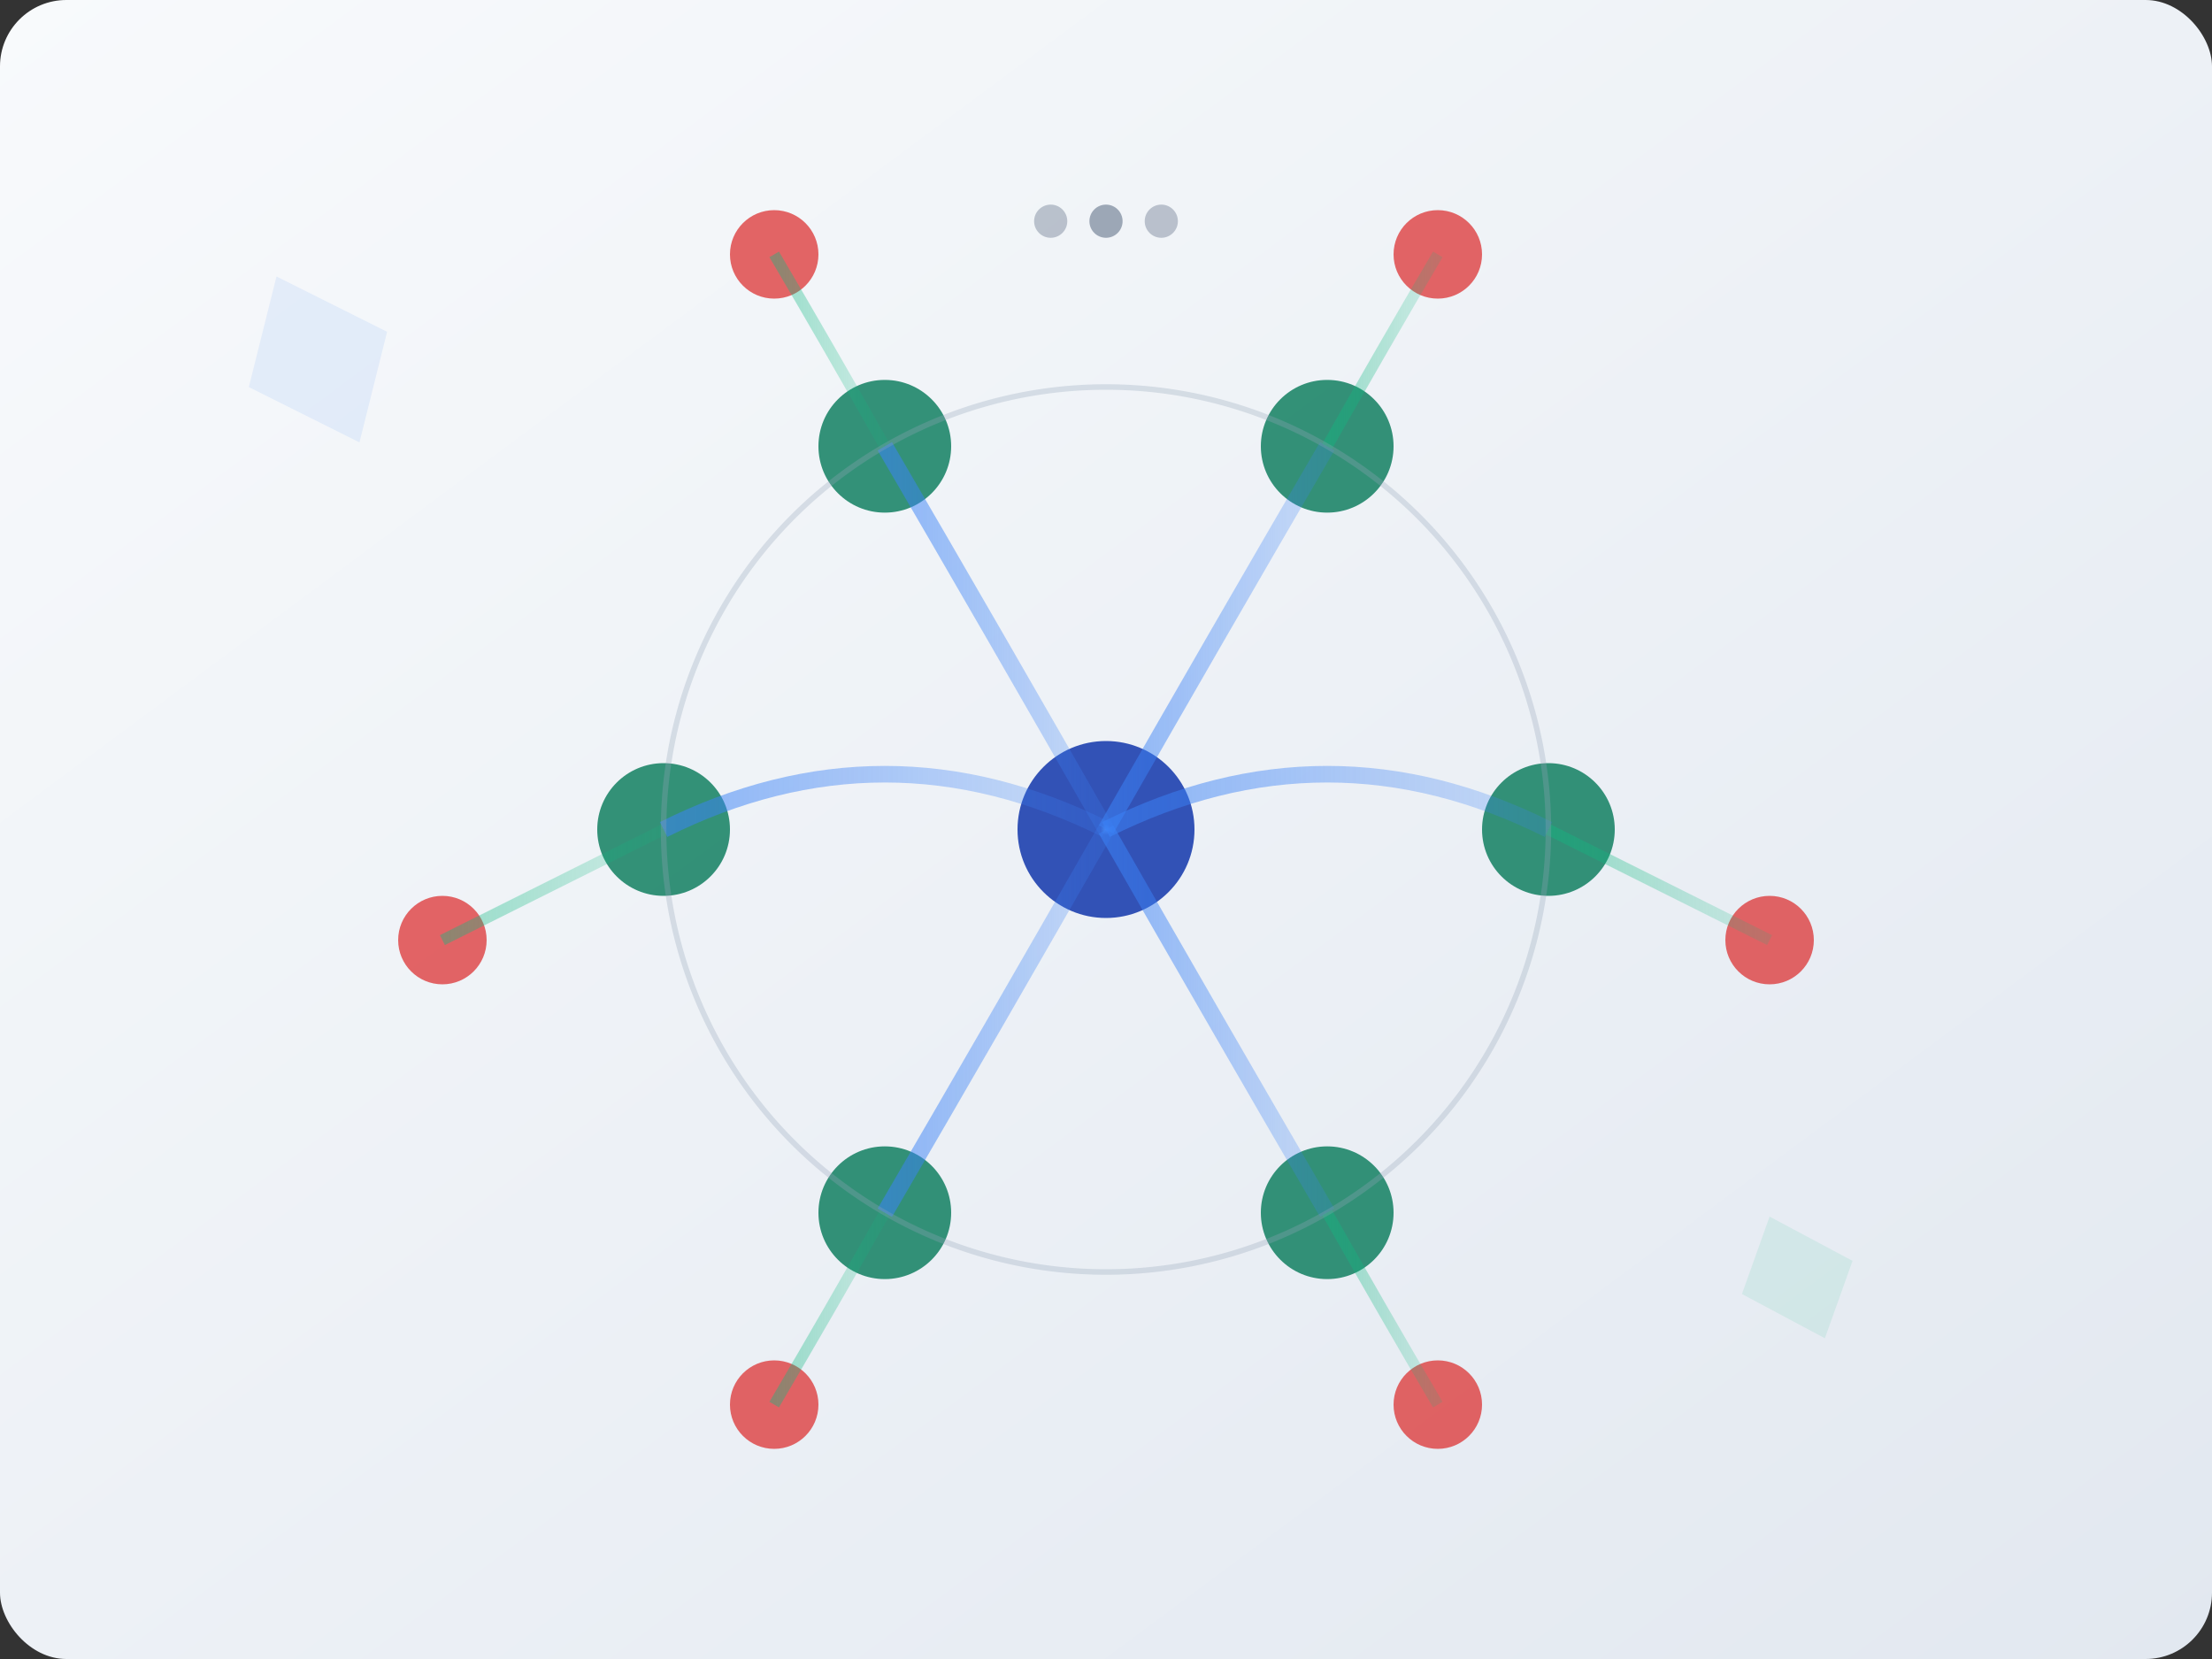 <svg width="400" height="300" viewBox="0 0 400 300" fill="none" xmlns="http://www.w3.org/2000/svg">
  <rect x="0" y="0" width="400" height="300" fill="#333333" stroke="none"/>
  <defs>
    <linearGradient id="bgGrad" x1="0%" y1="0%" x2="100%" y2="100%">
      <stop offset="0%" style="stop-color:#f8fafc;stop-opacity:1" />
      <stop offset="100%" style="stop-color:#e2e8f0;stop-opacity:1" />
    </linearGradient>
    <radialGradient id="nodeGrad1" cx="0" cy="0" r="1" gradientUnits="userSpaceOnUse">
      <stop stop-color="#3b82f6"/>
      <stop offset="1" stop-color="#1e40af"/>
    </radialGradient>
    <radialGradient id="nodeGrad2" cx="0" cy="0" r="1" gradientUnits="userSpaceOnUse">
      <stop stop-color="#10b981"/>
      <stop offset="1" stop-color="#047857"/>
    </radialGradient>
    <radialGradient id="nodeGrad3" cx="0" cy="0" r="1" gradientUnits="userSpaceOnUse">
      <stop stop-color="#ef4444"/>
      <stop offset="1" stop-color="#dc2626"/>
    </radialGradient>
    <linearGradient id="edgeGrad1" x1="0%" y1="0%" x2="100%" y2="0%">
      <stop offset="0%" style="stop-color:#3b82f6;stop-opacity:0.8" />
      <stop offset="100%" style="stop-color:#3b82f6;stop-opacity:0.3" />
    </linearGradient>
    <linearGradient id="edgeGrad2" x1="0%" y1="0%" x2="100%" y2="0%">
      <stop offset="0%" style="stop-color:#10b981;stop-opacity:0.8" />
      <stop offset="100%" style="stop-color:#10b981;stop-opacity:0.3" />
    </linearGradient>
  </defs>
  
  <!-- Background -->
  <rect width="400" height="300" fill="url(#bgGrad)" rx="12"/>
  
  <!-- Graph structure - abstract geometric representation -->
  <g transform="translate(200, 150)">
    
    <!-- Central hub -->
    <circle cx="0" cy="0" r="16" fill="url(#nodeGrad1)" opacity="0.9"/>
    
    <!-- Ring of nodes -->
    <circle cx="80" cy="0" r="12" fill="url(#nodeGrad2)" opacity="0.8"/>
    <circle cx="40" cy="69.3" r="12" fill="url(#nodeGrad2)" opacity="0.8"/>
    <circle cx="-40" cy="69.3" r="12" fill="url(#nodeGrad2)" opacity="0.8"/>
    <circle cx="-80" cy="0" r="12" fill="url(#nodeGrad2)" opacity="0.8"/>
    <circle cx="-40" cy="-69.3" r="12" fill="url(#nodeGrad2)" opacity="0.8"/>
    <circle cx="40" cy="-69.3" r="12" fill="url(#nodeGrad2)" opacity="0.8"/>
    
    <!-- Outer nodes -->
    <circle cx="120" cy="20" r="8" fill="url(#nodeGrad3)" opacity="0.7"/>
    <circle cx="60" cy="104" r="8" fill="url(#nodeGrad3)" opacity="0.7"/>
    <circle cx="-60" cy="104" r="8" fill="url(#nodeGrad3)" opacity="0.7"/>
    <circle cx="-120" cy="20" r="8" fill="url(#nodeGrad3)" opacity="0.7"/>
    <circle cx="-60" cy="-104" r="8" fill="url(#nodeGrad3)" opacity="0.7"/>
    <circle cx="60" cy="-104" r="8" fill="url(#nodeGrad3)" opacity="0.7"/>
    
    <!-- Edges - flowing curves -->
    <path d="M 0 0 Q 40 -20 80 0" stroke="url(#edgeGrad1)" stroke-width="3" fill="none" opacity="0.7"/>
    <path d="M 0 0 Q 20 35 40 69.3" stroke="url(#edgeGrad1)" stroke-width="3" fill="none" opacity="0.7"/>
    <path d="M 0 0 Q -20 35 -40 69.3" stroke="url(#edgeGrad1)" stroke-width="3" fill="none" opacity="0.7"/>
    <path d="M 0 0 Q -40 -20 -80 0" stroke="url(#edgeGrad1)" stroke-width="3" fill="none" opacity="0.7"/>
    <path d="M 0 0 Q -20 -35 -40 -69.3" stroke="url(#edgeGrad1)" stroke-width="3" fill="none" opacity="0.7"/>
    <path d="M 0 0 Q 20 -35 40 -69.3" stroke="url(#edgeGrad1)" stroke-width="3" fill="none" opacity="0.7"/>
    
    <!-- Secondary connections -->
    <path d="M 80 0 Q 100 10 120 20" stroke="url(#edgeGrad2)" stroke-width="2" fill="none" opacity="0.5"/>
    <path d="M 40 69.3 Q 50 87 60 104" stroke="url(#edgeGrad2)" stroke-width="2" fill="none" opacity="0.5"/>
    <path d="M -40 69.3 Q -50 87 -60 104" stroke="url(#edgeGrad2)" stroke-width="2" fill="none" opacity="0.5"/>
    <path d="M -80 0 Q -100 10 -120 20" stroke="url(#edgeGrad2)" stroke-width="2" fill="none" opacity="0.5"/>
    <path d="M -40 -69.3 Q -50 -87 -60 -104" stroke="url(#edgeGrad2)" stroke-width="2" fill="none" opacity="0.5"/>
    <path d="M 40 -69.3 Q 50 -87 60 -104" stroke="url(#edgeGrad2)" stroke-width="2" fill="none" opacity="0.5"/>
    
    <!-- Subtle connection lines -->
    <path d="M 80 0 A 80 80 0 0 1 40 69.3" stroke="#94a3b8" stroke-width="1" fill="none" opacity="0.3"/>
    <path d="M 40 69.3 A 80 80 0 0 1 -40 69.3" stroke="#94a3b8" stroke-width="1" fill="none" opacity="0.3"/>
    <path d="M -40 69.3 A 80 80 0 0 1 -80 0" stroke="#94a3b8" stroke-width="1" fill="none" opacity="0.3"/>
    <path d="M -80 0 A 80 80 0 0 1 -40 -69.3" stroke="#94a3b8" stroke-width="1" fill="none" opacity="0.3"/>
    <path d="M -40 -69.3 A 80 80 0 0 1 40 -69.3" stroke="#94a3b8" stroke-width="1" fill="none" opacity="0.3"/>
    <path d="M 40 -69.3 A 80 80 0 0 1 80 0" stroke="#94a3b8" stroke-width="1" fill="none" opacity="0.3"/>
  </g>
  
  <!-- Abstract geometric shapes for visual interest -->
  <g transform="translate(50, 50)" opacity="0.1">
    <path d="M0 0 L20 10 L15 30 L-5 20 Z" fill="#3b82f6"/>
  </g>
  <g transform="translate(320, 220)" opacity="0.1">
    <path d="M0 0 L15 8 L10 22 L-5 14 Z" fill="#10b981"/>
  </g>
  
  <!-- Minimal title indicator -->
  <circle cx="200" cy="40" r="3" fill="#64748b" opacity="0.6"/>
  <circle cx="210" cy="40" r="3" fill="#64748b" opacity="0.4"/>
  <circle cx="190" cy="40" r="3" fill="#64748b" opacity="0.4"/>
</svg>